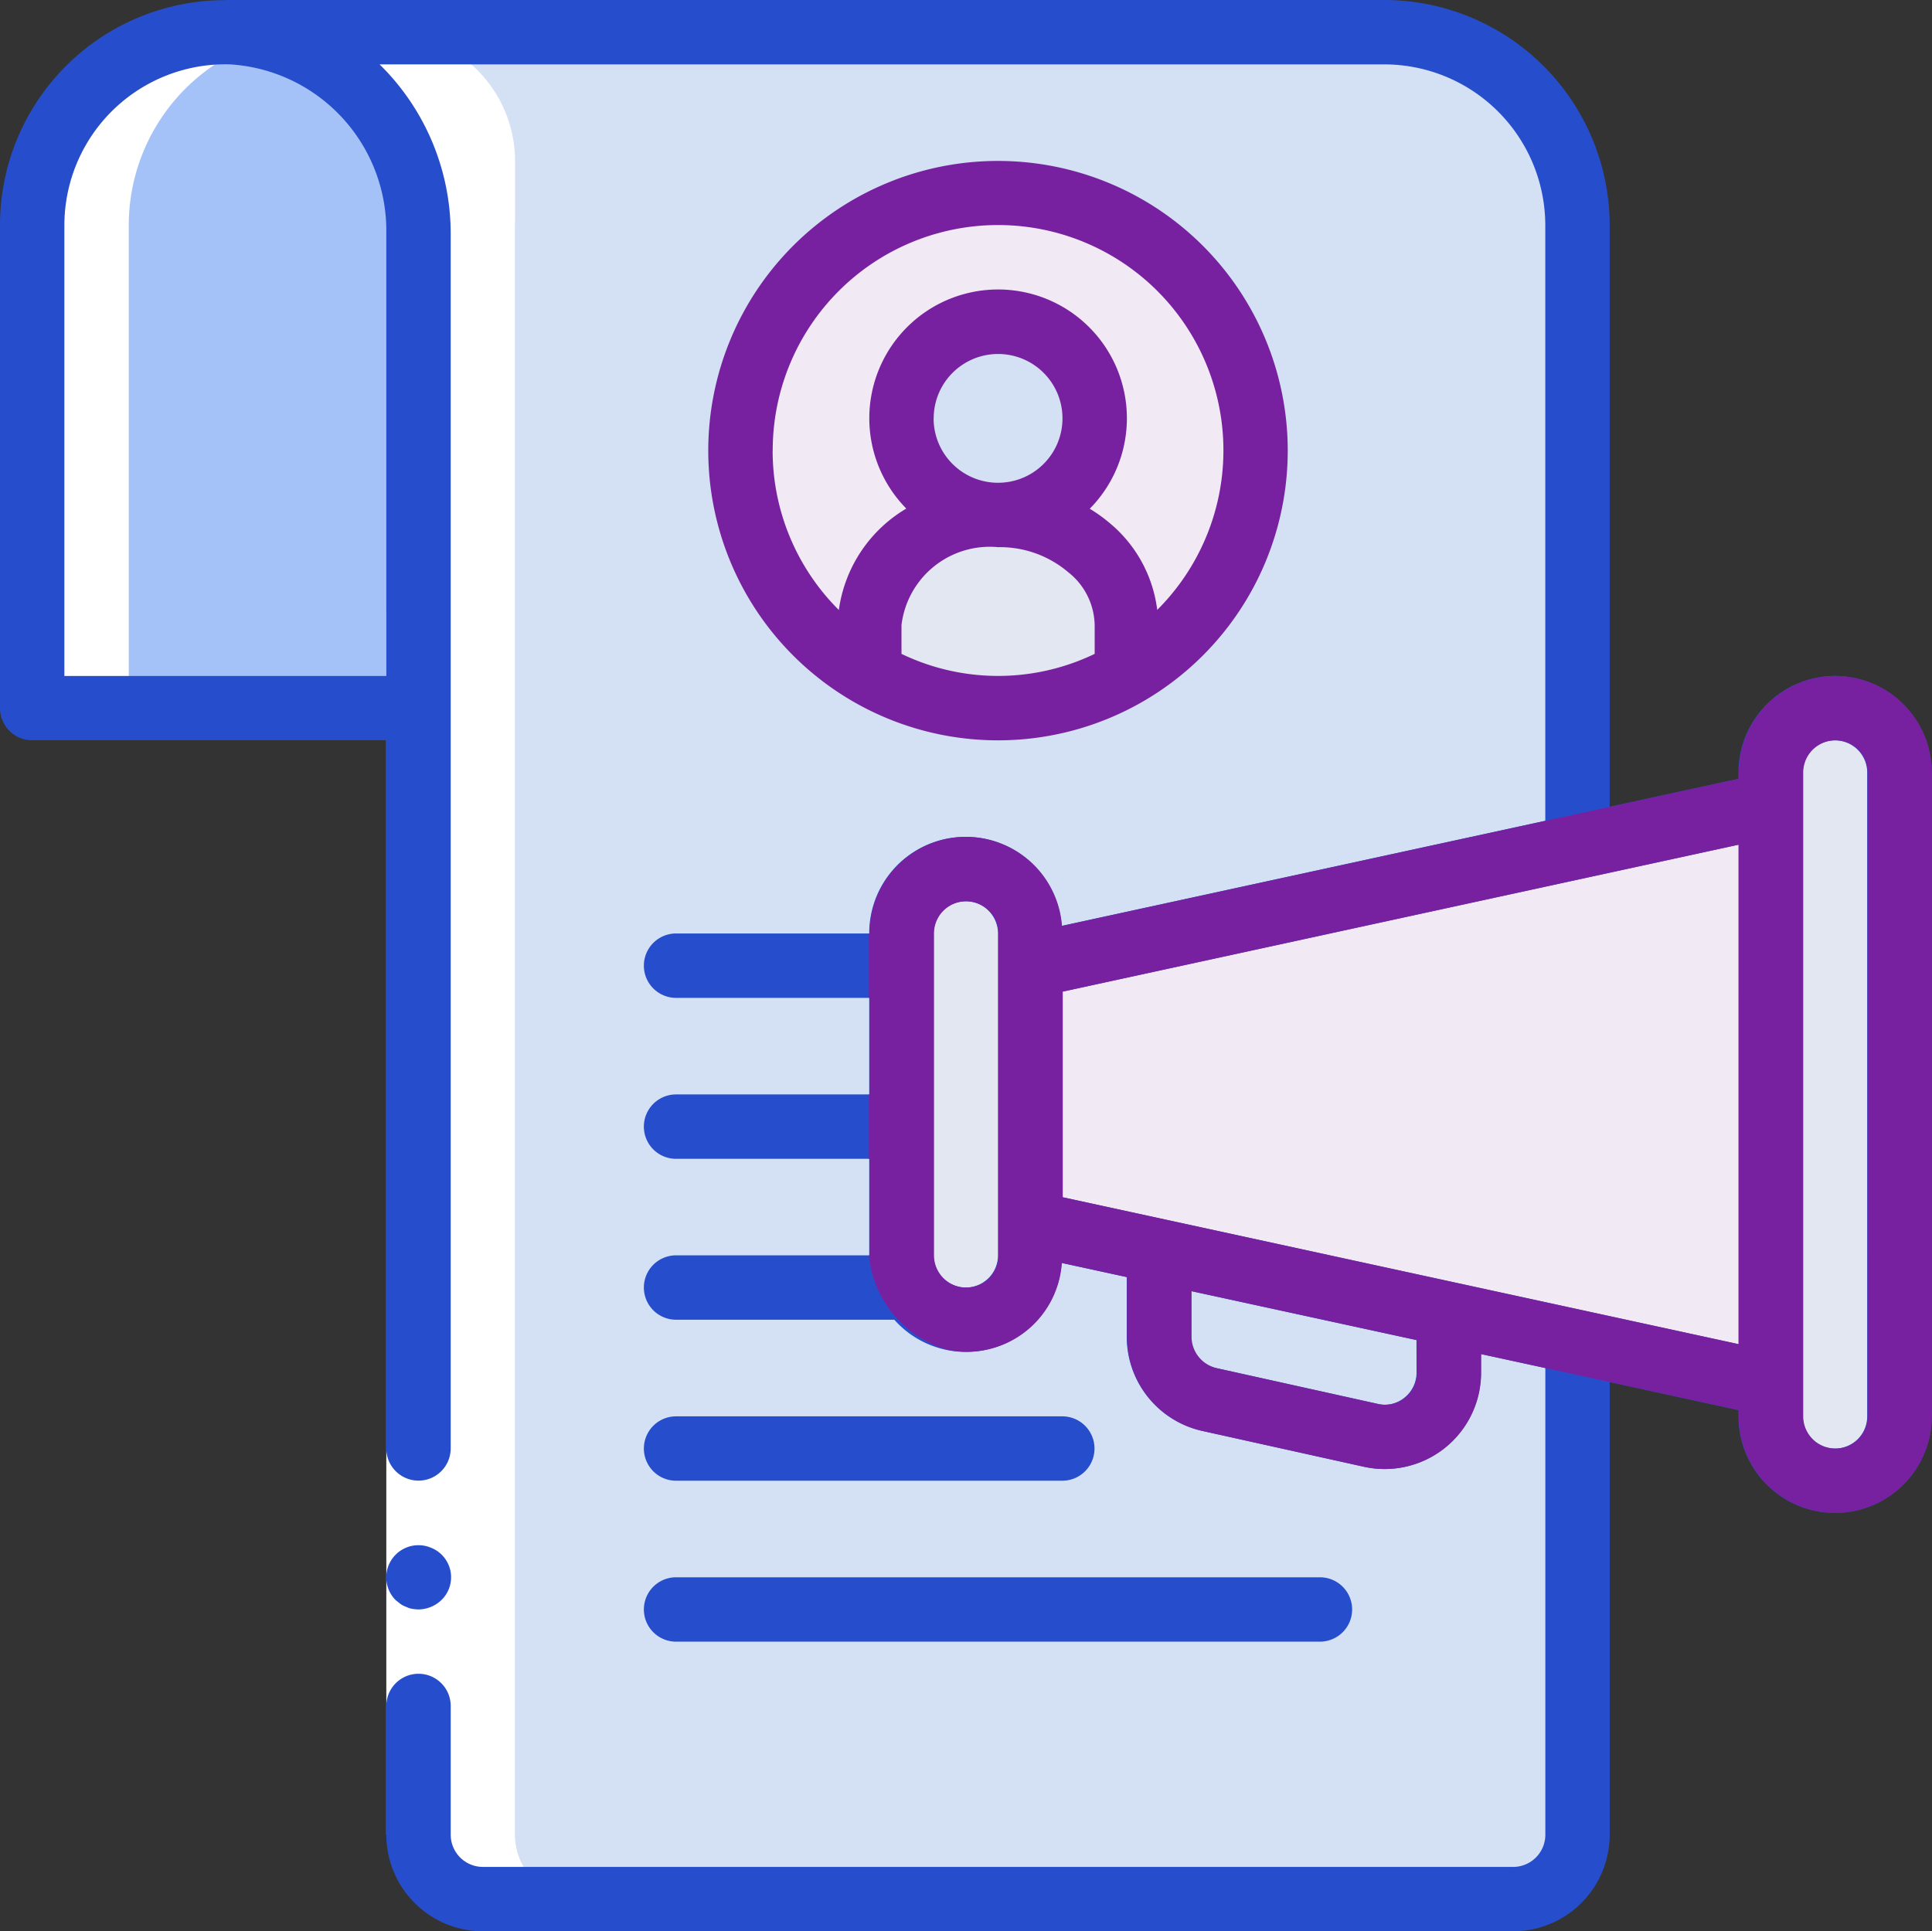 <svg xmlns="http://www.w3.org/2000/svg" width="111.545" height="111.521" viewBox="0 0 111.545 111.521"><rect x="0" y="0" width="111.545" height="111.521" fill="#333333" stroke="none"/><defs><style>.a{fill:#7f6e5d;}.b{fill:#e6e7e8;}.c{fill:#e4c05c;}.d{fill:#a4c2f7;}.e{fill:#d4e1f4;}.f{fill:#f1eaf4;}.g{fill:#e3e7f2;}.h{fill:#fff;}.i{fill:#264ecc;}.j{fill:#7821a0;}</style></defs><g transform="translate(-36.497 -781.014)"><g transform="translate(38.355 782.871)"><circle class="a" cx="14.87" cy="14.87" r="14.87" transform="translate(40.892 9.294)"/><circle class="b" cx="5.576" cy="5.576" r="5.576" transform="translate(50.186 16.729)"/><path class="c" d="M87.279,817.462v2.788a14.768,14.768,0,0,0,14.869,0v-2.788a6.956,6.956,0,0,0-7.435-6.356,7.947,7.947,0,0,0-5.242,1.877A5.85,5.85,0,0,0,87.279,817.462Z" transform="translate(-38.951 -783.224)"/><g transform="translate(0 0)"><path class="d" d="M49.864,782.893H49.53a11.151,11.151,0,0,0-11.153,11.152v27.882H68.116V782.893Z" transform="translate(-38.377 -782.893)"/><path class="d" d="M50,782.893A11.471,11.471,0,0,1,60.818,794.51v92.472a3.73,3.73,0,0,0,3.718,3.718H120.3a3.728,3.728,0,0,0,3.717-3.718V794.045a11.161,11.161,0,0,0-11.152-11.152Z" transform="translate(-38.514 -782.893)"/></g><path class="e" d="M55.643,782.893A11.472,11.472,0,0,1,66.461,794.51v92.472a3.729,3.729,0,0,0,3.718,3.718h53.9a3.729,3.729,0,0,0,3.718-3.718V794.045a11.161,11.161,0,0,0-11.152-11.152Z" transform="translate(-38.58 -782.893)"/><circle class="f" cx="14.87" cy="14.87" r="14.87" transform="translate(40.892 9.294)"/><circle class="e" cx="5.576" cy="5.576" r="5.576" transform="translate(50.186 16.729)"/><g transform="translate(48.328 27.863)"><path class="g" d="M87.279,817.462v2.788a14.768,14.768,0,0,0,14.869,0v-2.788a6.956,6.956,0,0,0-7.435-6.356,7.947,7.947,0,0,0-5.242,1.877A5.85,5.85,0,0,0,87.279,817.462Z" transform="translate(-87.279 -811.087)"/><path class="g" d="M96.595,835.512V854.1a3.718,3.718,0,0,1-7.436,0V835.512a3.718,3.718,0,1,1,7.436,0Z" transform="translate(-87.301 -811.33)"/><path class="f" d="M143.151,828.033V861.49L96.683,852.2v-14.87Z" transform="translate(-87.389 -811.286)"/><path class="g" d="M147.377,826.108v37.175a3.717,3.717,0,0,1-7.435,0V826.108a3.717,3.717,0,0,1,7.435,0Z" transform="translate(-87.898 -811.22)"/></g><g transform="translate(0 0)"><path class="h" d="M66.435,886.982V790.329A7.458,7.458,0,0,0,59,782.893H53.424c2.045,0,7.435,5.391,7.435,7.436v96.653a3.729,3.729,0,0,0,3.718,3.718h5.576A3.728,3.728,0,0,1,66.435,886.982Z" transform="translate(-38.554 -782.893)"/><path class="h" d="M55.106,782.893H49.529a11.151,11.151,0,0,0-11.152,11.152v27.882h5.577V794.045a11.15,11.15,0,0,1,11.152-11.152Z" transform="translate(-38.377 -782.893)"/></g></g><g transform="translate(36.497 781.014)"><path class="h" d="M59.066,887.38V816.748h3.718V887.38Z" transform="translate(-36.762 -781.434)"/><path class="i" d="M60.219,874.861a1.175,1.175,0,0,0,.335.111,2.748,2.748,0,0,0,.371.036,1.948,1.948,0,0,0,1.32-.539,1.833,1.833,0,0,0-.613-3.03,1.859,1.859,0,0,0-2.027,3.03l.279.223A1.456,1.456,0,0,0,60.219,874.861Z" transform="translate(-36.762 -782.075)"/><path class="i" d="M142.444,820.046a5.581,5.581,0,0,0-5.576,5.576v.36l-7.435,1.617V794.023h0a13.026,13.026,0,0,0-13.01-13.009H49.507c-.015,0-.028.008-.042.009a12.991,12.991,0,0,0-12.968,13V821.9a1.856,1.856,0,0,0,1.859,1.858H58.8v40.892a1.859,1.859,0,1,0,3.718,0V794.49a13.687,13.687,0,0,0-4.105-9.758h58.008a9.3,9.3,0,0,1,9.294,9.294v34.38L97.79,834.477a5.562,5.562,0,0,0-11.108.438H75.53a1.859,1.859,0,1,0,0,3.718H86.682v5.576H75.53a1.859,1.859,0,1,0,0,3.718H86.682V853.5H75.53a1.859,1.859,0,1,0,0,3.718h12.6a5.535,5.535,0,0,0,9.658-3.28l3.761.818v3.447a5.569,5.569,0,0,0,4.374,5.439l9.29,2.06A5.564,5.564,0,0,0,122,860.267V859.2l3.718.807v26.948a1.86,1.86,0,0,1-1.859,1.859H64.378a1.861,1.861,0,0,1-1.859-1.859v-7.435a1.858,1.858,0,1,0-3.717,0v7.435a5.582,5.582,0,0,0,5.576,5.577h59.479a5.583,5.583,0,0,0,5.577-5.577V860.82l7.435,1.617v.36a5.576,5.576,0,0,0,11.152,0V825.622A5.582,5.582,0,0,0,142.444,820.046ZM58.8,794.49v25.556H40.214V794.025a9.3,9.3,0,0,1,9.571-9.294A9.617,9.617,0,0,1,58.8,794.49ZM94.117,853.5a1.859,1.859,0,0,1-3.718,0V834.915a1.859,1.859,0,0,1,3.718,0Zm24.164,6.766a1.852,1.852,0,0,1-.7,1.454,1.794,1.794,0,0,1-1.559.356l-9.282-2.058a1.867,1.867,0,0,1-1.474-1.814v-2.638l13.011,2.828ZM97.835,850.145V838.273l39.033-8.485V858.63ZM144.3,862.8a1.858,1.858,0,1,1-3.717,0V825.622a1.858,1.858,0,1,1,3.717,0Z" transform="translate(-36.497 -781.014)"/><path class="j" d="M111.331,807.145A16.728,16.728,0,1,0,94.6,823.873,16.727,16.727,0,0,0,111.331,807.145Zm-22.3,11.737v-1.663a5.132,5.132,0,0,1,5.577-4.5,6.08,6.08,0,0,1,4.049,1.445,3.975,3.975,0,0,1,1.527,3.053v1.663a12.846,12.846,0,0,1-11.152,0Zm1.859-13.6A3.718,3.718,0,1,1,94.6,809,3.719,3.719,0,0,1,90.885,805.286Zm-9.294,1.859a13.011,13.011,0,1,1,22.2,9.2,7.753,7.753,0,0,0-2.727-5A8.927,8.927,0,0,0,99.9,810.5a7.436,7.436,0,1,0-10.592-.01,8.079,8.079,0,0,0-3.894,5.856A12.97,12.97,0,0,1,81.592,807.145Z" transform="translate(-36.983 -781.124)"/><path class="i" d="M75.972,867.486h22.3a1.858,1.858,0,0,0,0-3.717h-22.3a1.858,1.858,0,1,0,0,3.717Z" transform="translate(-36.939 -781.986)"/><path class="i" d="M75.972,876.89h37.174a1.858,1.858,0,1,0,0-3.717H75.972a1.858,1.858,0,1,0,0,3.717Z" transform="translate(-36.939 -782.097)"/></g><g transform="translate(86.661 820.046)"><path class="j" d="M143.062,820.51a5.582,5.582,0,0,0-5.577,5.576v.36l-7.435,1.617h0l-5.263,1.144-26.379,5.735a5.562,5.562,0,0,0-11.108.438h-.042V839.1H87.3v5.576h-.042v3.717H87.3v5.577h-.042A6.3,6.3,0,0,0,91.8,859.42a5.5,5.5,0,0,0,6.6-5.016l3.762.818v3.447a5.569,5.569,0,0,0,4.373,5.439l9.291,2.06a5.565,5.565,0,0,0,6.782-5.438v-1.063l2.008.436.231.05,1.478.321h0l8.383,1.823,2.769.6v.36a5.576,5.576,0,0,0,11.152,0V826.086A5.582,5.582,0,0,0,143.062,820.51ZM94.735,853.966a1.859,1.859,0,0,1-3.718,0V835.379a1.859,1.859,0,0,1,3.718,0Zm24.163,6.766a1.848,1.848,0,0,1-.695,1.454,1.8,1.8,0,0,1-1.56.356l-9.281-2.059a1.867,1.867,0,0,1-1.474-1.813v-2.639l13.01,2.828Zm18.587-1.638-39.033-8.485V838.737l39.033-8.486Zm7.436,4.166a1.859,1.859,0,0,1-3.718,0V826.086a1.859,1.859,0,0,1,3.718,0Z" transform="translate(-87.257 -820.51)"/></g></g></svg>
